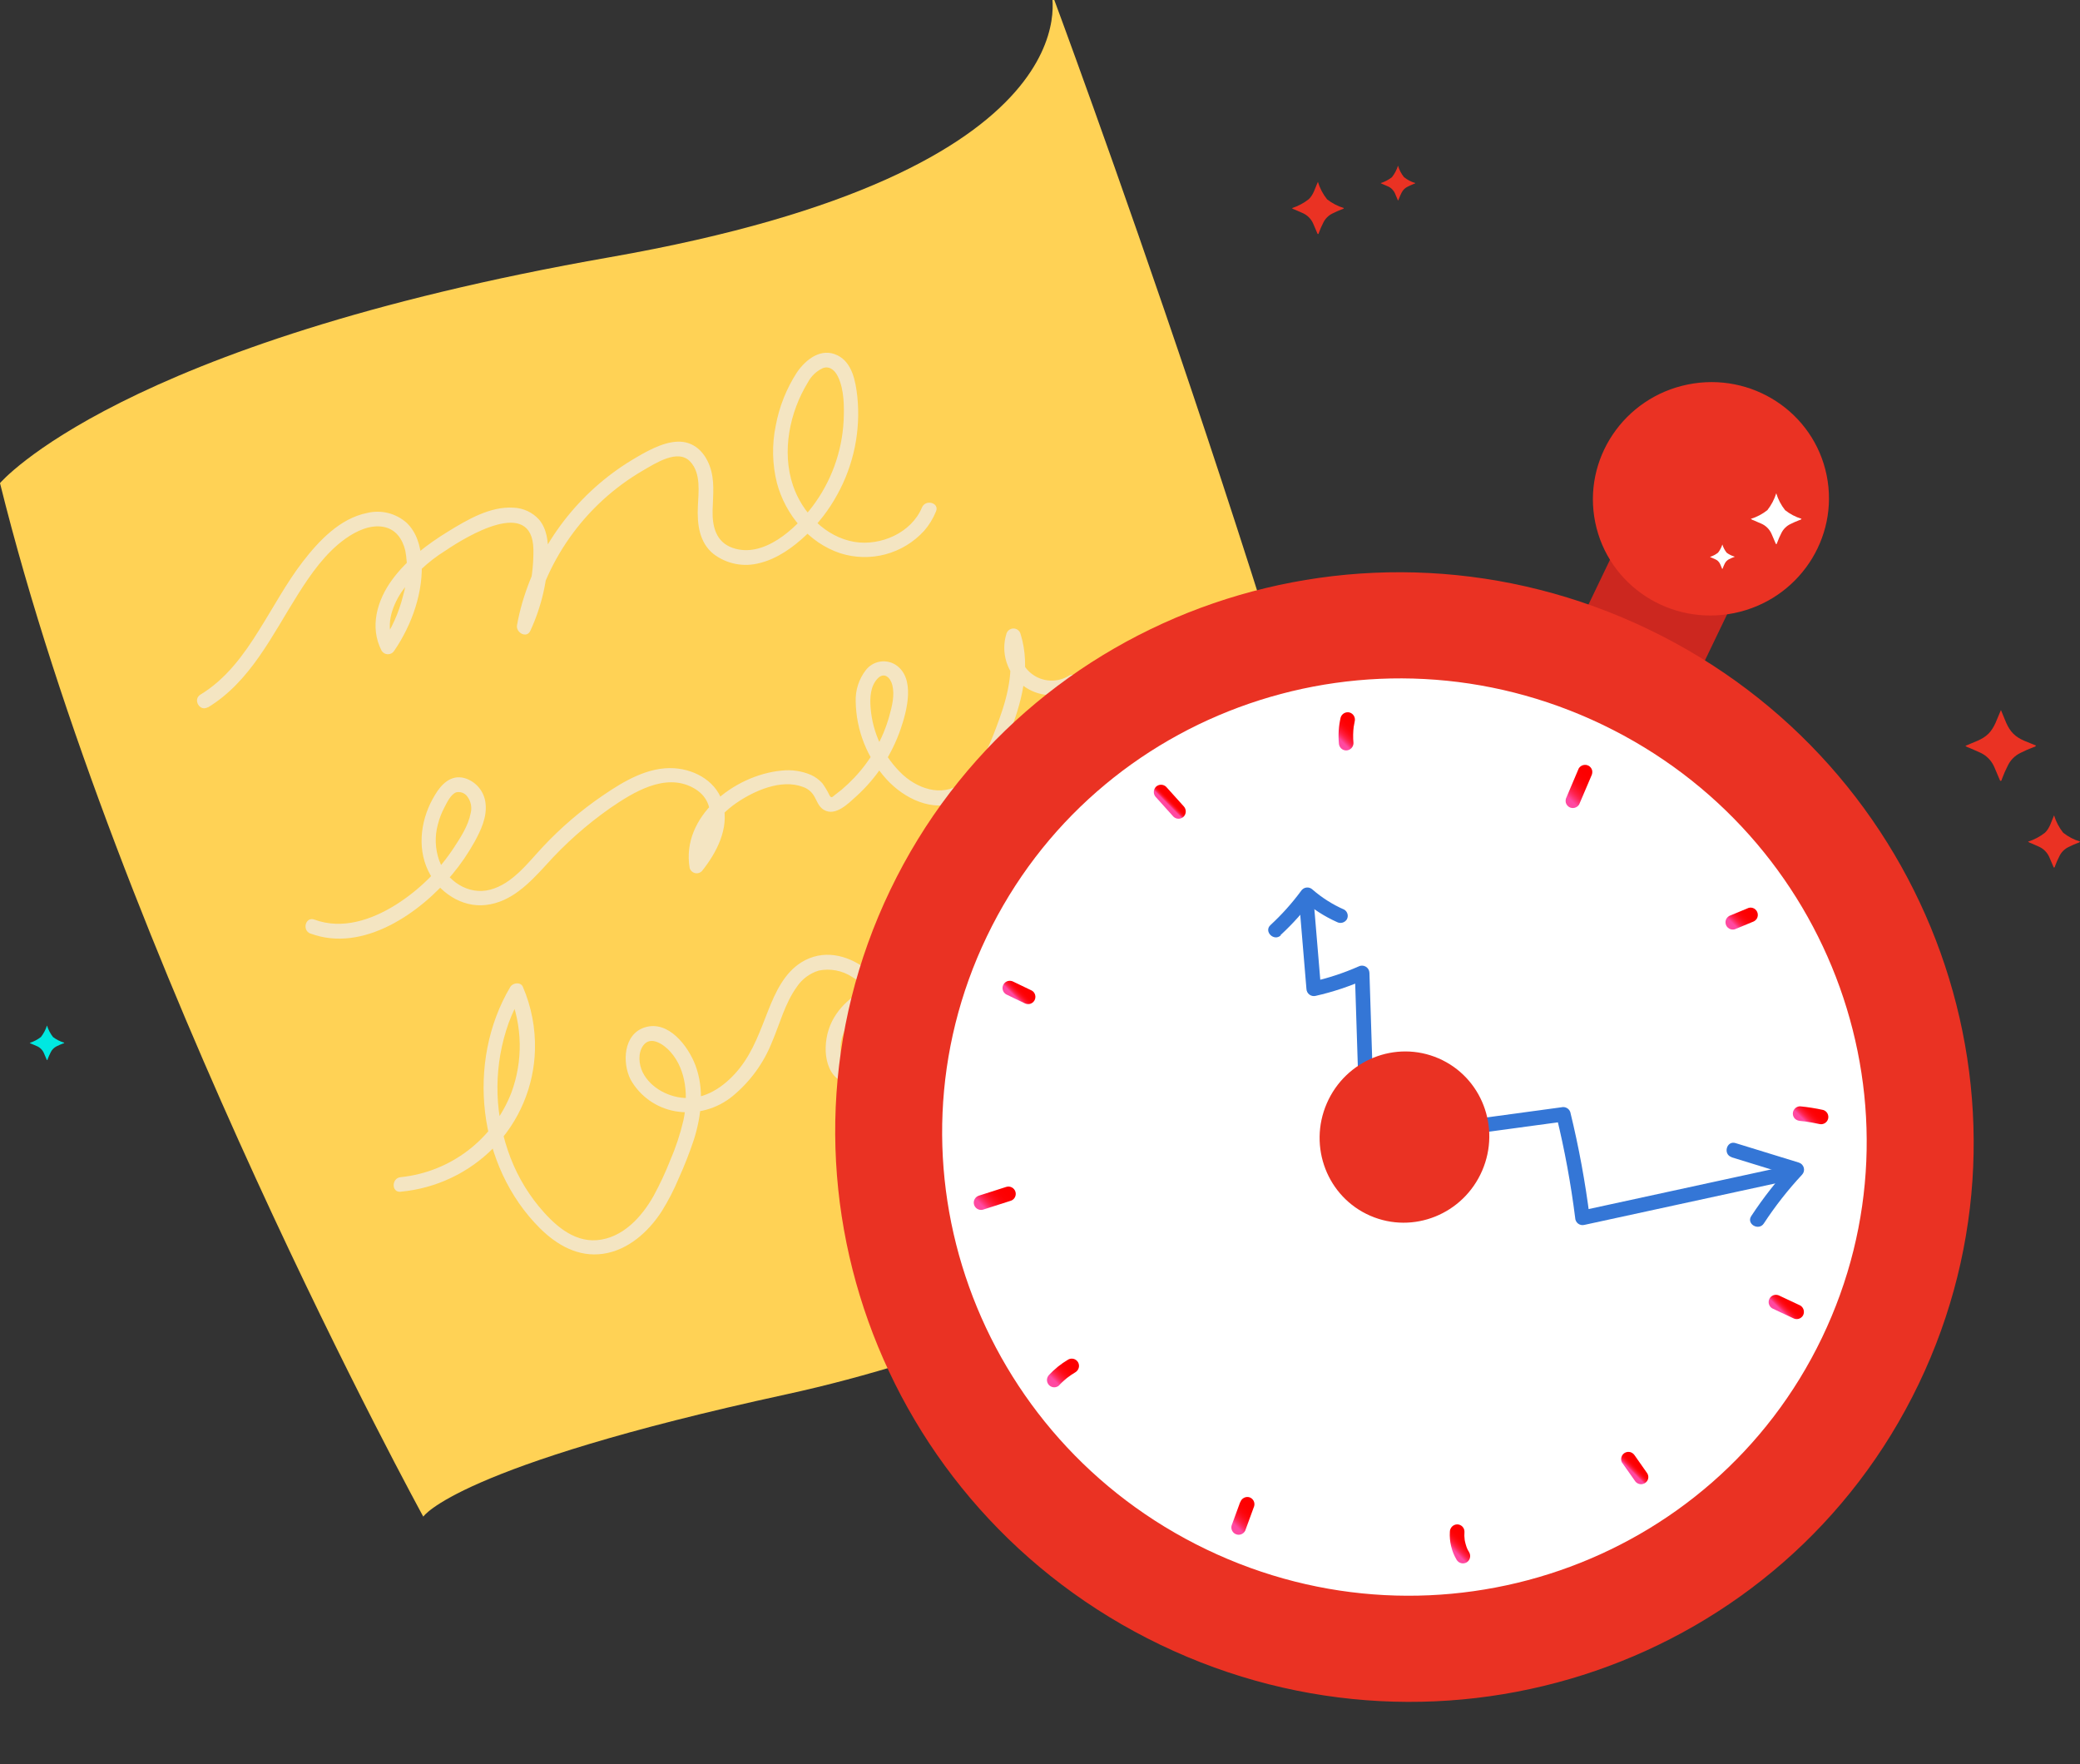 <svg width="250" height="212" viewBox="0 0 250 212" fill="none" xmlns="http://www.w3.org/2000/svg">
<rect x="0" y="0" width="250" height="212" fill="#333333" stroke="none"/>
<g clip-path="url(#clip0_379_31456)">
<g clip-path="url(#clip1_379_31456)">
<path d="M0 58.062C0 58.062 14.227 41.261 73.306 30.911C132.386 20.56 126.351 -1 126.351 -1C126.351 -1 157.396 82.224 169.039 135.251C169.039 135.251 134.111 158.963 94.44 167.589C54.769 176.214 50.875 182.272 50.875 182.272C50.875 182.272 14.227 115.427 0 58.062Z" fill="#FFD255"/>
<path d="M24.962 85.037C30.114 81.914 32.722 76.312 35.827 71.406C37.371 68.961 39.143 66.429 41.529 64.734C42.78 63.845 44.406 63.061 45.979 63.301C47.552 63.541 48.376 64.769 48.715 66.178C49.053 67.995 48.956 69.867 48.435 71.64C47.921 73.686 47.044 75.623 45.844 77.359H47.365C46.3 75.312 47.037 73.043 48.213 71.213C49.623 69.197 51.427 67.488 53.517 66.19C56.107 64.435 63.972 59.675 64.112 66.014C64.153 69.095 63.504 72.146 62.212 74.944L63.814 75.616C64.558 71.66 66.144 67.91 68.465 64.621C70.785 61.332 73.786 58.58 77.264 56.553C78.737 55.711 81.492 53.869 82.977 55.494C84.269 56.904 83.954 59.12 83.878 60.851C83.784 62.938 84.018 65.172 85.755 66.576C86.537 67.173 87.446 67.582 88.411 67.77C89.377 67.959 90.373 67.922 91.322 67.663C93.439 67.143 95.322 65.78 96.889 64.307C98.377 62.903 99.634 61.273 100.614 59.477C102.622 55.869 103.469 51.73 103.04 47.623C102.836 45.869 102.456 43.588 100.66 42.705C98.707 41.74 96.865 43.185 95.795 44.74C94.525 46.694 93.655 48.881 93.234 51.173C92.766 53.453 92.819 55.81 93.386 58.067C94.403 61.851 97.204 65.231 100.988 66.488C102.75 67.051 104.636 67.097 106.423 66.62C108.21 66.143 109.822 65.164 111.069 63.798C111.674 63.104 112.158 62.313 112.502 61.459C112.935 60.418 111.239 59.968 110.812 60.991C109.549 64.032 105.865 65.634 102.725 65.131C99.216 64.546 96.409 61.623 95.304 58.325C93.942 54.278 94.9 49.553 97.088 45.98C97.487 45.203 98.139 44.585 98.935 44.226C99.783 43.951 100.386 44.577 100.725 45.284C101.473 46.846 101.473 48.892 101.397 50.582C101.202 54.305 99.898 57.885 97.655 60.862C95.608 63.564 91.772 67.125 88.07 65.85C86.041 65.149 85.597 63.248 85.65 61.307C85.696 59.494 85.942 57.687 85.281 55.95C84.62 54.214 83.31 53.026 81.457 53.079C79.603 53.132 77.568 54.319 75.948 55.29C69.582 59.152 64.888 65.251 62.785 72.394C62.524 73.295 62.309 74.208 62.142 75.131C61.978 76.031 63.311 76.774 63.744 75.803C65.104 72.868 65.833 69.681 65.884 66.447C65.884 65.043 65.726 63.558 64.791 62.447C64.4 62.012 63.924 61.661 63.394 61.415C62.863 61.169 62.288 61.032 61.703 61.014C58.92 60.833 56.148 62.471 53.873 63.868C51.318 65.441 48.868 67.289 47.102 69.716C45.336 72.143 44.388 75.359 45.868 78.207C45.947 78.336 46.059 78.443 46.191 78.517C46.324 78.591 46.473 78.63 46.625 78.63C46.777 78.63 46.926 78.591 47.059 78.517C47.191 78.443 47.303 78.336 47.382 78.207C49.517 75.096 50.949 71.055 50.663 67.248C50.54 65.64 50.078 63.962 48.862 62.821C48.224 62.257 47.459 61.855 46.632 61.652C45.805 61.448 44.94 61.448 44.113 61.652C40.856 62.307 38.33 64.991 36.395 67.499C34.459 70.008 32.886 72.95 31.167 75.686C29.301 78.692 27.173 81.61 24.097 83.475C23.132 84.06 24.015 85.581 24.986 84.99L24.962 85.037Z" fill="#F4E5C2"/>
<path d="M37.331 112.199C43.635 114.538 50.547 109.708 54.389 105.048C55.388 103.844 56.273 102.55 57.032 101.182C57.81 99.761 58.564 98.171 58.354 96.504C58.273 95.809 57.988 95.153 57.535 94.62C57.083 94.086 56.483 93.698 55.81 93.504C54.196 93.083 53.056 94.241 52.301 95.504C50.629 98.212 50.056 101.726 51.471 104.668C52.705 107.223 55.5 109.1 58.389 108.761C61.43 108.434 63.652 106.118 65.605 103.983C67.909 101.409 70.501 99.107 73.33 97.124C76.084 95.235 79.891 92.855 83.271 94.656C86.873 96.574 85.119 100.96 83.154 103.428L84.621 103.814C84.113 100.808 86.154 98.124 88.504 96.504C90.639 95.037 93.896 93.58 96.51 94.575C97.045 94.755 97.501 95.114 97.802 95.592C98.171 96.177 98.352 96.919 99.001 97.317C100.404 98.183 101.989 96.539 102.954 95.668C105.365 93.475 107.185 90.71 108.246 87.627C109 85.44 110.076 81.458 107.62 79.879C107.056 79.534 106.384 79.407 105.732 79.523C105.08 79.64 104.493 79.991 104.083 80.511C103.231 81.601 102.794 82.959 102.849 84.341C102.915 87.784 104.226 91.087 106.539 93.639C108.673 95.978 112.065 97.65 115.205 96.364C118.439 95.031 119.982 91.469 121.205 88.44C122.766 84.587 123.953 80.294 122.655 76.16C122.6 75.979 122.488 75.82 122.336 75.707C122.184 75.594 121.999 75.533 121.81 75.533C121.62 75.533 121.436 75.594 121.284 75.707C121.132 75.82 121.02 75.979 120.965 76.16C120.62 77.268 120.621 78.454 120.968 79.561C121.316 80.668 121.993 81.642 122.909 82.354C123.825 83.066 124.937 83.48 126.095 83.543C127.254 83.605 128.404 83.312 129.391 82.704C129.583 82.582 129.721 82.391 129.775 82.171C129.828 81.95 129.795 81.717 129.68 81.521C129.566 81.324 129.38 81.18 129.161 81.118C128.943 81.057 128.709 81.082 128.508 81.189C127.822 81.622 127.019 81.832 126.209 81.792C125.399 81.751 124.622 81.462 123.982 80.963C123.342 80.464 122.872 79.78 122.636 79.004C122.399 78.229 122.408 77.399 122.661 76.628H120.971C122.006 79.909 121.24 83.3 120.099 86.446C119.17 89.002 118.088 91.931 116.006 93.791C113.702 95.849 110.632 95.025 108.521 93.118C106.254 91.01 104.868 88.124 104.638 85.037C104.55 83.867 104.603 82.511 105.439 81.593C106.275 80.675 107.036 81.447 107.258 82.359C107.55 83.569 107.211 84.885 106.889 86.049C106.506 87.432 105.952 88.761 105.24 90.007C104.533 91.255 103.677 92.411 102.691 93.452C102.208 93.962 101.699 94.446 101.165 94.902C100.931 95.095 100.691 95.282 100.451 95.457C100.071 95.732 99.954 96.013 99.703 95.592C99.459 95.076 99.167 94.585 98.831 94.124C98.45 93.705 97.989 93.367 97.475 93.13C96.353 92.652 95.125 92.475 93.913 92.615C88.276 93.148 81.838 98.112 82.891 104.311C82.931 104.458 83.01 104.593 83.118 104.701C83.227 104.808 83.362 104.886 83.509 104.926C83.657 104.965 83.813 104.965 83.961 104.926C84.109 104.887 84.244 104.81 84.353 104.703C86.107 102.516 87.639 99.615 86.937 96.732C86.282 94.037 83.686 92.504 81.049 92.329C77.92 92.124 74.996 93.873 72.505 95.569C69.863 97.365 67.427 99.447 65.242 101.779C63.447 103.703 61.599 106.206 58.938 106.919C56.278 107.632 53.676 105.855 52.787 103.41C52.294 102.016 52.239 100.504 52.629 99.077C52.809 98.366 53.074 97.679 53.418 97.031C53.722 96.446 54.161 95.498 54.81 95.229C55.055 95.168 55.313 95.18 55.551 95.265C55.789 95.349 55.997 95.501 56.149 95.703C56.373 95.989 56.527 96.324 56.599 96.68C56.671 97.037 56.659 97.405 56.564 97.756C56.284 99.206 55.395 100.592 54.594 101.814C52.787 104.587 50.406 106.941 47.612 108.714C44.688 110.545 41.138 111.767 37.782 110.515C36.723 110.123 36.267 111.813 37.32 112.205L37.331 112.199Z" fill="#F4E5C2"/>
<path d="M48.207 143.215C52.413 142.818 56.345 140.955 59.317 137.952C62.405 134.789 64.184 130.577 64.299 126.158C64.365 123.566 63.871 120.991 62.849 118.608C62.586 117.977 61.639 118.1 61.335 118.608C55.984 127.637 57.423 140.169 64.89 147.607C66.943 149.648 69.522 151.116 72.492 150.683C75.463 150.25 77.907 148.081 79.509 145.613C80.308 144.339 81.001 143.001 81.579 141.613C82.27 140.087 82.881 138.525 83.41 136.935C84.305 134.075 84.661 130.912 83.591 128.047C82.731 125.754 80.357 122.567 77.492 123.474C74.925 124.292 74.767 127.707 75.79 129.742C76.347 130.734 77.117 131.589 78.044 132.247C78.972 132.906 80.033 133.35 81.153 133.549C82.376 133.763 83.631 133.708 84.83 133.388C86.03 133.067 87.145 132.49 88.1 131.695C90.174 129.977 91.782 127.765 92.778 125.263C93.737 123.029 94.339 120.585 95.783 118.585C96.41 117.656 97.337 116.97 98.409 116.644C99.795 116.362 101.236 116.637 102.421 117.41C104.76 118.784 106.754 121.532 106.362 124.362C106.198 125.626 105.573 126.783 104.608 127.614C103.771 128.304 102.04 129.023 101.415 127.725C100.198 125.216 102 122.228 104.064 120.813C105.322 119.993 106.704 119.383 108.157 119.006C109.519 118.588 110.917 118.297 112.332 118.135C113.476 117.943 114.65 118.096 115.706 118.573C116.876 119.24 117.25 120.55 117.016 121.836C116.697 123.197 116.134 124.488 115.356 125.649C115.271 125.814 115.24 126.001 115.268 126.184C115.295 126.367 115.38 126.537 115.509 126.669C115.638 126.802 115.806 126.89 115.988 126.922C116.171 126.954 116.358 126.928 116.525 126.848C119.037 125.524 121.058 123.431 122.292 120.874C123.527 118.318 123.909 115.434 123.384 112.644C123.186 111.626 121.718 111.93 121.665 112.878C121.379 117.977 126.297 121.848 131.162 121.205C133.498 120.869 135.653 119.759 137.282 118.052C138.911 116.344 139.919 114.139 140.144 111.79C140.345 109.26 139.794 106.727 138.559 104.51C137.624 102.755 135.261 99.171 132.864 100.27C131.817 100.75 131.162 101.995 130.811 103.036C130.456 104.136 130.366 105.304 130.548 106.445C130.726 107.641 131.162 108.783 131.827 109.793C132.491 110.803 133.368 111.656 134.396 112.293C140.039 115.866 146.793 112.954 151.722 109.58C152.646 108.942 151.769 107.422 150.839 108.065C147.138 110.603 142.688 112.965 138.056 111.907C137.061 111.72 136.113 111.334 135.27 110.772C134.427 110.211 133.706 109.485 133.15 108.638C132.651 107.843 132.342 106.943 132.246 106.009C132.151 105.075 132.272 104.132 132.6 103.252C132.757 102.859 132.976 102.494 133.25 102.171C133.735 101.621 134.226 101.96 134.7 102.375C135.461 103.068 136.121 103.865 136.659 104.744C137.747 106.475 138.353 108.465 138.413 110.509C138.48 112.416 137.924 114.292 136.828 115.854C135.733 117.415 134.158 118.578 132.343 119.164C131.362 119.503 130.319 119.619 129.287 119.506C128.256 119.393 127.262 119.052 126.379 118.509C125.431 117.918 124.656 117.087 124.132 116.1C123.608 115.113 123.355 114.006 123.396 112.889L121.642 113.117C122.07 115.536 121.713 118.028 120.624 120.23C119.536 122.432 117.771 124.228 115.59 125.357L116.788 126.555C118.139 124.327 119.613 121.292 118.186 118.749C116.858 116.41 113.929 116.158 111.52 116.492C106.362 117.193 99.391 119.661 99.239 125.906C99.204 127.181 99.555 128.742 100.584 129.584C101.614 130.427 103.116 130.321 104.292 129.813C105.478 129.244 106.47 128.339 107.146 127.211C107.822 126.083 108.151 124.782 108.093 123.468C107.894 118.275 101.432 112.48 96.327 115.649C94.269 116.93 93.205 119.246 92.345 121.409C91.38 123.836 90.556 126.281 88.912 128.362C87.398 130.28 85.158 132 82.609 131.964C80.504 131.964 78.194 130.795 77.24 128.859C76.778 127.912 76.656 126.555 77.305 125.655C78.229 124.386 79.849 125.579 80.591 126.421C82.544 128.631 82.726 131.894 82.141 134.649C81.748 136.321 81.206 137.955 80.521 139.531C79.957 140.957 79.306 142.348 78.574 143.695C77.141 146.25 74.843 148.8 71.72 149.046C68.796 149.268 66.487 147.063 64.756 144.981C63.117 142.98 61.857 140.698 61.036 138.245C59.337 133.273 59.374 127.872 61.142 122.924C61.58 121.747 62.124 120.611 62.767 119.532H61.253C62.801 123.3 62.874 127.513 61.458 131.333C60.39 134.085 58.582 136.488 56.235 138.277C53.887 140.067 51.091 141.173 48.154 141.473C47.043 141.584 47.031 143.338 48.154 143.227L48.207 143.215Z" fill="#F4E5C2"/>
<path d="M209.92 68.963L195.926 62.24L190.325 73.9L204.319 80.623L209.92 68.963Z" fill="#CC271F"/>
<path d="M230.606 166.344C246.798 132.639 232.254 92.024 198.122 75.626C163.989 59.229 123.194 73.259 107.002 106.963C90.81 140.668 105.353 181.284 139.486 197.681C173.618 214.079 214.414 200.048 230.606 166.344Z" fill="#EA3223"/>
<path d="M218.991 160.765C232.14 133.395 220.328 100.413 192.609 87.096C164.89 73.779 131.759 85.172 118.611 112.542C105.462 139.912 117.274 172.895 144.993 186.211C172.712 199.528 205.842 188.135 218.991 160.765Z" fill="white"/>
<path d="M208.431 73.684C216.113 72.124 221.091 64.709 219.55 57.123C218.009 49.536 210.533 44.651 202.852 46.211C195.17 47.771 190.192 55.186 191.733 62.772C193.274 70.359 200.75 75.244 208.431 73.684Z" fill="#EA3223"/>
<path d="M170.027 137.222L188.155 134.76L187.079 134.175C188.059 138.191 188.808 142.26 189.324 146.361C189.326 146.495 189.359 146.627 189.419 146.747C189.479 146.866 189.566 146.971 189.672 147.053C189.778 147.134 189.902 147.191 190.033 147.218C190.164 147.245 190.299 147.242 190.429 147.209L213.884 142.116C214.99 141.876 214.522 140.186 213.417 140.426L189.967 145.519L191.079 146.361C190.542 142.087 189.761 137.846 188.739 133.66C188.667 133.445 188.516 133.265 188.316 133.157C188.117 133.048 187.884 133.019 187.663 133.076L169.536 135.537C169.317 135.605 169.134 135.755 169.024 135.956C168.915 136.157 168.889 136.393 168.951 136.613C169.016 136.835 169.165 137.022 169.365 137.137C169.566 137.251 169.803 137.284 170.027 137.227V137.222Z" fill="#3476D6"/>
<path d="M208.136 139.087L215.738 141.426L215.346 139.958C213.554 141.881 211.928 143.953 210.486 146.151C209.866 147.098 211.387 147.975 212.001 147.034C213.361 144.958 214.894 143.002 216.585 141.186C216.691 141.076 216.767 140.941 216.805 140.794C216.843 140.646 216.843 140.491 216.804 140.344C216.766 140.197 216.69 140.062 216.584 139.952C216.478 139.843 216.346 139.762 216.2 139.718L208.598 137.379C207.522 137.04 207.06 138.736 208.136 139.069V139.087Z" fill="#3476D6"/>
<path d="M164.97 128.614L164.596 116.918C164.592 116.766 164.548 116.616 164.47 116.485C164.391 116.354 164.281 116.245 164.148 116.169C164.015 116.093 163.866 116.052 163.713 116.05C163.56 116.048 163.409 116.085 163.275 116.158C161.47 116.953 159.592 117.568 157.667 117.994L158.778 118.836L157.942 108.843C157.848 107.726 156.094 107.72 156.187 108.843L157.023 118.836C157.026 118.971 157.06 119.102 157.121 119.222C157.181 119.342 157.268 119.446 157.375 119.528C157.482 119.609 157.605 119.665 157.737 119.693C157.868 119.72 158.004 119.717 158.134 119.684C160.206 119.216 162.226 118.543 164.163 117.673L162.842 116.918L163.216 128.614C163.251 129.742 165.005 129.748 164.97 128.614Z" fill="#3476D6"/>
<path d="M153.916 112.375C155.379 111.029 156.709 109.544 157.887 107.942L156.512 108.118C157.759 109.219 159.164 110.126 160.682 110.808C160.884 110.917 161.121 110.945 161.344 110.887C161.566 110.828 161.758 110.687 161.881 110.492C161.989 110.294 162.017 110.063 161.96 109.845C161.902 109.627 161.763 109.44 161.571 109.322C160.183 108.715 158.895 107.901 157.752 106.907C157.656 106.815 157.54 106.745 157.413 106.704C157.287 106.662 157.152 106.649 157.02 106.666C156.888 106.682 156.761 106.729 156.649 106.801C156.537 106.873 156.442 106.969 156.372 107.083C155.281 108.56 154.051 109.931 152.7 111.176C151.869 111.942 153.115 113.182 153.939 112.416L153.916 112.375Z" fill="#3476D6"/>
<path d="M178.139 140.706C180.406 135.483 178.065 129.435 172.91 127.198C167.755 124.961 161.738 127.382 159.471 132.605C157.205 137.828 159.546 143.876 164.701 146.113C169.856 148.35 175.872 145.929 178.139 140.706Z" fill="#EA3223"/>
<path d="M189.751 92.353L188.289 95.797C188.179 96.003 188.148 96.242 188.201 96.469C188.265 96.689 188.409 96.877 188.605 96.996C188.806 97.109 189.044 97.14 189.268 97.081C189.492 97.022 189.684 96.878 189.803 96.68L191.271 93.236C191.378 93.028 191.409 92.79 191.359 92.563C191.295 92.343 191.151 92.155 190.955 92.037C190.753 91.923 190.514 91.892 190.289 91.951C190.064 92.01 189.871 92.154 189.751 92.353Z" fill="url(#paint0_linear_379_31456)"/>
<path d="M120.931 119.503L123.129 120.562C123.336 120.671 123.575 120.702 123.802 120.649C124.022 120.586 124.21 120.442 124.328 120.246C124.387 120.144 124.425 120.032 124.44 119.916C124.455 119.799 124.447 119.681 124.416 119.568C124.387 119.458 124.336 119.356 124.267 119.266C124.198 119.177 124.111 119.102 124.012 119.047L121.814 117.989C121.609 117.876 121.368 117.845 121.141 117.901C120.92 117.963 120.732 118.107 120.615 118.304C120.556 118.405 120.519 118.516 120.503 118.632C120.488 118.747 120.496 118.865 120.527 118.977C120.556 119.087 120.606 119.19 120.676 119.281C120.745 119.371 120.832 119.447 120.931 119.503Z" fill="url(#paint1_linear_379_31456)"/>
<path d="M149.051 180.547L148.039 183.313C148.004 183.425 147.993 183.543 148.004 183.66C148.016 183.777 148.051 183.89 148.108 183.993C148.164 184.096 148.24 184.187 148.332 184.26C148.424 184.332 148.53 184.386 148.643 184.417C148.756 184.449 148.875 184.457 148.991 184.442C149.107 184.427 149.219 184.388 149.321 184.329C149.422 184.269 149.51 184.19 149.58 184.096C149.651 184.002 149.701 183.895 149.729 183.781L150.741 181.015C150.803 180.795 150.776 180.559 150.667 180.358C150.558 180.157 150.374 180.007 150.156 179.939C149.936 179.88 149.701 179.908 149.501 180.017C149.301 180.125 149.15 180.307 149.08 180.524L149.051 180.547Z" fill="url(#paint2_linear_379_31456)"/>
<path d="M213.013 157.244L215.505 158.414C215.709 158.53 215.95 158.561 216.177 158.501C216.397 158.442 216.586 158.299 216.703 158.104C216.816 157.901 216.846 157.662 216.787 157.438C216.728 157.213 216.585 157.02 216.388 156.899L213.896 155.729C213.69 155.613 213.447 155.582 213.218 155.642C213.052 155.688 212.904 155.783 212.791 155.913C212.679 156.044 212.607 156.204 212.585 156.375C212.563 156.546 212.592 156.719 212.669 156.874C212.745 157.029 212.865 157.157 213.013 157.244Z" fill="url(#paint3_linear_379_31456)"/>
<path d="M138.928 95.802L141.033 98.142C141.198 98.305 141.421 98.396 141.653 98.396C141.885 98.396 142.107 98.305 142.272 98.142C142.431 97.974 142.52 97.752 142.52 97.522C142.52 97.291 142.431 97.069 142.272 96.902L140.167 94.563C140.001 94.401 139.779 94.311 139.547 94.311C139.316 94.311 139.093 94.401 138.928 94.563C138.768 94.731 138.68 94.954 138.68 95.186C138.68 95.417 138.768 95.64 138.928 95.808V95.802Z" fill="url(#paint4_linear_379_31456)"/>
<path d="M161.133 86.242C160.9 87.247 160.829 88.284 160.923 89.312C160.927 89.543 161.019 89.765 161.18 89.931C161.345 90.096 161.568 90.189 161.8 90.189C162.032 90.186 162.253 90.092 162.417 89.928C162.581 89.765 162.674 89.543 162.677 89.312C162.613 88.632 162.625 87.948 162.712 87.271L162.677 87.505C162.718 87.236 162.765 86.972 162.823 86.709C162.881 86.485 162.85 86.246 162.735 86.044C162.621 85.842 162.432 85.693 162.209 85.627C161.985 85.57 161.748 85.602 161.547 85.716C161.346 85.831 161.198 86.019 161.133 86.242Z" fill="url(#paint5_linear_379_31456)"/>
<path d="M210.17 109.112L208.036 109.995C207.818 110.062 207.631 110.205 207.51 110.398C207.393 110.599 207.36 110.838 207.42 111.063C207.479 111.288 207.625 111.48 207.825 111.597C207.927 111.657 208.039 111.696 208.156 111.711C208.272 111.726 208.391 111.717 208.504 111.685L210.638 110.802C210.855 110.734 211.039 110.591 211.159 110.398C211.275 110.198 211.307 109.96 211.249 109.735C211.191 109.511 211.047 109.319 210.849 109.199C210.748 109.138 210.636 109.099 210.519 109.084C210.402 109.069 210.283 109.078 210.17 109.112Z" fill="url(#paint6_linear_379_31456)"/>
<path d="M216.364 134.713L217.1 134.795L216.866 134.765C217.451 134.847 218.071 134.958 218.667 135.087C218.889 135.141 219.123 135.107 219.32 134.992C219.517 134.877 219.661 134.689 219.722 134.469C219.783 134.249 219.755 134.014 219.646 133.814C219.536 133.614 219.353 133.464 219.135 133.397C218.221 133.196 217.295 133.05 216.364 132.959C216.248 132.957 216.134 132.98 216.027 133.024C215.921 133.068 215.824 133.133 215.744 133.216C215.579 133.38 215.487 133.603 215.486 133.836C215.485 133.951 215.508 134.065 215.552 134.172C215.596 134.278 215.661 134.375 215.744 134.456C215.916 134.608 216.134 134.698 216.364 134.713Z" fill="url(#paint7_linear_379_31456)"/>
<path d="M118.125 145.385L121.417 144.332C121.531 144.304 121.639 144.254 121.733 144.184C121.827 144.114 121.906 144.025 121.965 143.924C122.025 143.823 122.063 143.711 122.078 143.594C122.093 143.478 122.085 143.36 122.054 143.246C122.023 143.133 121.969 143.028 121.896 142.936C121.823 142.844 121.732 142.767 121.629 142.711C121.526 142.655 121.413 142.619 121.296 142.608C121.18 142.596 121.062 142.608 120.95 142.642L117.657 143.695C117.439 143.762 117.256 143.912 117.147 144.112C117.037 144.312 117.01 144.547 117.071 144.767C117.132 144.987 117.276 145.174 117.473 145.29C117.669 145.405 117.904 145.439 118.125 145.385Z" fill="url(#paint8_linear_379_31456)"/>
<path d="M127.31 166.472C127.67 166.092 128.062 165.742 128.479 165.425L128.304 165.565C128.606 165.332 128.922 165.117 129.251 164.922C129.447 164.804 129.591 164.616 129.654 164.396C129.703 164.228 129.7 164.049 129.645 163.882C129.591 163.716 129.487 163.57 129.348 163.463C129.209 163.356 129.041 163.294 128.867 163.284C128.692 163.274 128.518 163.317 128.368 163.408C127.528 163.905 126.762 164.52 126.093 165.232C125.932 165.398 125.84 165.62 125.836 165.852C125.839 166.084 125.931 166.306 126.093 166.472C126.258 166.635 126.481 166.728 126.713 166.729C126.945 166.726 127.167 166.634 127.333 166.472H127.31Z" fill="url(#paint9_linear_379_31456)"/>
<path d="M174.262 184.073C174.186 185.258 174.469 186.438 175.075 187.459C175.194 187.657 175.386 187.801 175.61 187.86C175.834 187.919 176.072 187.889 176.274 187.775C176.472 187.653 176.615 187.46 176.674 187.236C176.732 187.011 176.702 186.773 176.59 186.57C176.474 186.383 176.372 186.188 176.286 185.985L176.373 186.196C176.197 185.77 176.076 185.324 176.011 184.868L176.046 185.097C176.001 184.759 175.991 184.418 176.017 184.079C176.017 183.846 175.924 183.623 175.76 183.459C175.595 183.294 175.372 183.202 175.139 183.202C174.909 183.208 174.689 183.302 174.526 183.465C174.363 183.629 174.268 183.848 174.262 184.079V184.073Z" fill="url(#paint10_linear_379_31456)"/>
<path d="M194.985 175.81L196.482 177.939C196.598 178.136 196.787 178.281 197.008 178.342C197.228 178.404 197.464 178.378 197.665 178.269C197.866 178.16 198.016 177.976 198.084 177.758C198.116 177.645 198.125 177.526 198.11 177.409C198.095 177.293 198.056 177.18 197.996 177.079L196.482 174.921C196.36 174.729 196.173 174.586 195.955 174.518C195.728 174.458 195.487 174.49 195.283 174.606C195.085 174.722 194.94 174.911 194.879 175.132C194.847 175.245 194.838 175.364 194.853 175.48C194.868 175.597 194.907 175.709 194.967 175.81H194.985Z" fill="url(#paint11_linear_379_31456)"/>
<path d="M216.527 62.348C216.48 62.465 216.387 62.465 216.311 62.494C215.924 62.639 215.545 62.805 215.176 62.991C214.718 63.217 214.346 63.587 214.118 64.044C213.916 64.433 213.74 64.836 213.591 65.248C213.591 65.301 213.556 65.383 213.498 65.389C213.439 65.394 213.416 65.301 213.393 65.248C213.24 64.897 213.094 64.541 212.942 64.196C212.701 63.622 212.246 63.165 211.673 62.921C211.393 62.798 211.089 62.681 210.825 62.553C210.684 62.513 210.551 62.447 210.434 62.36C211.155 62.135 211.829 61.781 212.422 61.313C212.897 60.706 213.259 60.019 213.492 59.284C213.716 60.024 214.079 60.715 214.562 61.319C215.148 61.781 215.814 62.13 216.527 62.348Z" fill="white"/>
<path d="M208.482 66.892C208.482 66.95 208.412 66.95 208.377 66.962C208.19 67.032 208.006 67.112 207.827 67.201C207.606 67.312 207.426 67.491 207.313 67.71C207.218 67.9 207.134 68.096 207.061 68.295C207.061 68.295 207.061 68.359 207.015 68.365C206.968 68.371 206.974 68.324 206.962 68.295C206.892 68.126 206.822 67.956 206.746 67.786C206.625 67.519 206.405 67.309 206.132 67.201L205.722 67.02C205.654 67.002 205.59 66.971 205.535 66.927C205.882 66.816 206.206 66.646 206.494 66.424C206.725 66.128 206.901 65.793 207.015 65.436C207.123 65.794 207.297 66.129 207.529 66.424C207.815 66.638 208.138 66.797 208.482 66.892Z" fill="white"/>
<path d="M161.525 25.005C161.478 25.122 161.378 25.122 161.302 25.151C160.904 25.302 160.513 25.474 160.133 25.666C159.666 25.899 159.288 26.279 159.057 26.747C158.849 27.148 158.668 27.563 158.513 27.987C158.513 28.04 158.484 28.122 158.419 28.127C158.355 28.133 158.332 28.04 158.308 27.981C158.156 27.619 158.004 27.256 157.846 26.899C157.598 26.312 157.13 25.844 156.542 25.595L155.677 25.215C155.531 25.174 155.394 25.107 155.273 25.016C156.008 24.781 156.695 24.417 157.303 23.94C157.887 23.385 158.057 22.607 158.402 21.853C158.632 22.616 159.005 23.328 159.501 23.952C160.104 24.426 160.79 24.783 161.525 25.005Z" fill="#EA3223"/>
<path d="M249.999 101.136C249.952 101.258 249.859 101.258 249.783 101.288C249.384 101.439 248.994 101.61 248.613 101.802C248.142 102.031 247.761 102.412 247.531 102.884C247.325 103.284 247.144 103.696 246.988 104.118C246.988 104.176 246.953 104.258 246.888 104.264C246.824 104.27 246.806 104.176 246.783 104.118C246.625 103.755 246.479 103.393 246.321 103.036C246.071 102.45 245.604 101.982 245.017 101.732L244.152 101.352C244.006 101.311 243.869 101.244 243.748 101.153C244.487 100.919 245.178 100.555 245.789 100.077C246.374 99.522 246.543 98.744 246.882 97.99C247.115 98.75 247.488 99.46 247.982 100.083C248.582 100.558 249.266 100.915 249.999 101.136Z" fill="#EA3223"/>
<path d="M244.708 89.598C244.643 89.762 244.509 89.762 244.409 89.797C243.867 90.003 243.337 90.237 242.819 90.499C242.18 90.814 241.663 91.329 241.345 91.966C241.064 92.514 240.816 93.079 240.603 93.656C240.603 93.733 240.556 93.838 240.474 93.849C240.392 93.861 240.357 93.727 240.322 93.651C240.117 93.159 239.913 92.668 239.696 92.177C239.356 91.39 238.729 90.763 237.942 90.423L236.772 89.908C236.573 89.855 236.387 89.764 236.223 89.639C237.193 89.195 238.246 88.931 239 88.177C239.755 87.423 240.029 86.364 240.497 85.335C240.953 86.37 241.228 87.429 241.988 88.183C242.749 88.937 243.754 89.183 244.708 89.598Z" fill="#EA3223"/>
<path d="M170.101 21.999C170.072 22.075 170.008 22.075 169.955 22.093C169.692 22.198 169.434 22.309 169.183 22.438C168.871 22.59 168.618 22.84 168.464 23.151C168.328 23.416 168.209 23.69 168.107 23.97C168.107 24.005 168.107 24.057 168.043 24.063C167.978 24.069 167.99 24.005 167.973 23.97C167.867 23.73 167.768 23.49 167.668 23.25C167.501 22.863 167.191 22.555 166.803 22.391L166.218 22.139C166.121 22.111 166.03 22.066 165.949 22.005C166.437 21.85 166.895 21.61 167.3 21.297C167.625 20.883 167.873 20.414 168.031 19.911C168.178 20.417 168.425 20.888 168.756 21.297C169.157 21.613 169.613 21.851 170.101 21.999Z" fill="#EA3223"/>
<path d="M7.718 125.31C7.718 125.392 7.625 125.392 7.578 125.409C7.313 125.508 7.053 125.621 6.8 125.748C6.487 125.905 6.236 126.163 6.087 126.479C5.952 126.746 5.831 127.019 5.724 127.298C5.724 127.339 5.724 127.392 5.666 127.392C5.607 127.392 5.607 127.333 5.59 127.298C5.49 127.058 5.391 126.819 5.286 126.585C5.122 126.193 4.811 125.882 4.42 125.719L3.835 125.468C3.74 125.442 3.651 125.398 3.572 125.339C4.06 125.181 4.517 124.939 4.923 124.626C5.244 124.212 5.49 123.745 5.648 123.246C5.803 123.748 6.049 124.218 6.373 124.632C6.775 124.94 7.231 125.17 7.718 125.31Z" fill="#00E8E1"/>
</g>
</g>
<defs>
<linearGradient id="paint0_linear_379_31456" x1="188.476" y1="95.82" x2="191.084" y2="93.212" gradientUnits="userSpaceOnUse">
<stop stop-color="#FF49A1"/>
<stop offset="0.03" stop-color="#FF4394"/>
<stop offset="0.13" stop-color="#FE316D"/>
<stop offset="0.23" stop-color="#FE224B"/>
<stop offset="0.35" stop-color="#FE1630"/>
<stop offset="0.47" stop-color="#FD0C1B"/>
<stop offset="0.6" stop-color="#FD050C"/>
<stop offset="0.76" stop-color="#FD0103"/>
<stop offset="1" stop-color="#FD0000"/>
</linearGradient>
<linearGradient id="paint1_linear_379_31456" x1="121.989" y1="119.755" x2="122.954" y2="118.796" gradientUnits="userSpaceOnUse">
<stop stop-color="#FF49A1"/>
<stop offset="0.03" stop-color="#FF4394"/>
<stop offset="0.13" stop-color="#FE316D"/>
<stop offset="0.23" stop-color="#FE224B"/>
<stop offset="0.35" stop-color="#FE1630"/>
<stop offset="0.47" stop-color="#FD0C1B"/>
<stop offset="0.6" stop-color="#FD050C"/>
<stop offset="0.76" stop-color="#FD0103"/>
<stop offset="1" stop-color="#FD0000"/>
</linearGradient>
<linearGradient id="paint2_linear_379_31456" x1="148.361" y1="183.196" x2="150.419" y2="181.132" gradientUnits="userSpaceOnUse">
<stop stop-color="#FF49A1"/>
<stop offset="0.03" stop-color="#FF4394"/>
<stop offset="0.13" stop-color="#FE316D"/>
<stop offset="0.23" stop-color="#FE224B"/>
<stop offset="0.35" stop-color="#FE1630"/>
<stop offset="0.47" stop-color="#FD0C1B"/>
<stop offset="0.6" stop-color="#FD050C"/>
<stop offset="0.76" stop-color="#FD0103"/>
<stop offset="1" stop-color="#FD0000"/>
</linearGradient>
<linearGradient id="paint3_linear_379_31456" x1="214.183" y1="157.601" x2="215.218" y2="156.566" gradientUnits="userSpaceOnUse">
<stop stop-color="#FF49A1"/>
<stop offset="0.03" stop-color="#FF4394"/>
<stop offset="0.13" stop-color="#FE316D"/>
<stop offset="0.23" stop-color="#FE224B"/>
<stop offset="0.35" stop-color="#FE1630"/>
<stop offset="0.47" stop-color="#FD0C1B"/>
<stop offset="0.6" stop-color="#FD050C"/>
<stop offset="0.76" stop-color="#FD0103"/>
<stop offset="1" stop-color="#FD0000"/>
</linearGradient>
<linearGradient id="paint4_linear_379_31456" x1="140.337" y1="96.609" x2="140.863" y2="96.083" gradientUnits="userSpaceOnUse">
<stop stop-color="#FF49A1"/>
<stop offset="0.03" stop-color="#FF4394"/>
<stop offset="0.13" stop-color="#FE316D"/>
<stop offset="0.23" stop-color="#FE224B"/>
<stop offset="0.35" stop-color="#FE1630"/>
<stop offset="0.47" stop-color="#FD0C1B"/>
<stop offset="0.6" stop-color="#FD050C"/>
<stop offset="0.76" stop-color="#FD0103"/>
<stop offset="1" stop-color="#FD0000"/>
</linearGradient>
<linearGradient id="paint5_linear_379_31456" x1="160.97" y1="88.803" x2="162.747" y2="87.025" gradientUnits="userSpaceOnUse">
<stop stop-color="#FF49A1"/>
<stop offset="0.03" stop-color="#FF4394"/>
<stop offset="0.13" stop-color="#FE316D"/>
<stop offset="0.23" stop-color="#FE224B"/>
<stop offset="0.35" stop-color="#FE1630"/>
<stop offset="0.47" stop-color="#FD0C1B"/>
<stop offset="0.6" stop-color="#FD050C"/>
<stop offset="0.76" stop-color="#FD0103"/>
<stop offset="1" stop-color="#FD0000"/>
</linearGradient>
<linearGradient id="paint6_linear_379_31456" x1="208.504" y1="111.229" x2="210.17" y2="109.562" gradientUnits="userSpaceOnUse">
<stop stop-color="#FF49A1"/>
<stop offset="0.03" stop-color="#FF4394"/>
<stop offset="0.13" stop-color="#FE316D"/>
<stop offset="0.23" stop-color="#FE224B"/>
<stop offset="0.35" stop-color="#FE1630"/>
<stop offset="0.47" stop-color="#FD0C1B"/>
<stop offset="0.6" stop-color="#FD050C"/>
<stop offset="0.76" stop-color="#FD0103"/>
<stop offset="1" stop-color="#FD0000"/>
</linearGradient>
<linearGradient id="paint7_linear_379_31456" x1="216.954" y1="134.73" x2="218.352" y2="133.333" gradientUnits="userSpaceOnUse">
<stop stop-color="#FF49A1"/>
<stop offset="0.03" stop-color="#FF4394"/>
<stop offset="0.13" stop-color="#FE316D"/>
<stop offset="0.23" stop-color="#FE224B"/>
<stop offset="0.35" stop-color="#FE1630"/>
<stop offset="0.47" stop-color="#FD0C1B"/>
<stop offset="0.6" stop-color="#FD050C"/>
<stop offset="0.76" stop-color="#FD0103"/>
<stop offset="1" stop-color="#FD0000"/>
</linearGradient>
<linearGradient id="paint8_linear_379_31456" x1="118.341" y1="145.192" x2="120.698" y2="142.835" gradientUnits="userSpaceOnUse">
<stop stop-color="#FF49A1"/>
<stop offset="0.03" stop-color="#FF4394"/>
<stop offset="0.13" stop-color="#FE316D"/>
<stop offset="0.23" stop-color="#FE224B"/>
<stop offset="0.35" stop-color="#FE1630"/>
<stop offset="0.47" stop-color="#FD0C1B"/>
<stop offset="0.6" stop-color="#FD050C"/>
<stop offset="0.76" stop-color="#FD0103"/>
<stop offset="1" stop-color="#FD0000"/>
</linearGradient>
<linearGradient id="paint9_linear_379_31456" x1="126.783" y1="165.957" x2="128.731" y2="164.004" gradientUnits="userSpaceOnUse">
<stop stop-color="#FF49A1"/>
<stop offset="0.03" stop-color="#FF4394"/>
<stop offset="0.13" stop-color="#FE316D"/>
<stop offset="0.23" stop-color="#FE224B"/>
<stop offset="0.35" stop-color="#FE1630"/>
<stop offset="0.47" stop-color="#FD0C1B"/>
<stop offset="0.6" stop-color="#FD050C"/>
<stop offset="0.76" stop-color="#FD0103"/>
<stop offset="1" stop-color="#FD0000"/>
</linearGradient>
<linearGradient id="paint10_linear_379_31456" x1="174.718" y1="186.307" x2="176.174" y2="184.845" gradientUnits="userSpaceOnUse">
<stop stop-color="#FF49A1"/>
<stop offset="0.03" stop-color="#FF4394"/>
<stop offset="0.13" stop-color="#FE316D"/>
<stop offset="0.23" stop-color="#FE224B"/>
<stop offset="0.35" stop-color="#FE1630"/>
<stop offset="0.47" stop-color="#FD0C1B"/>
<stop offset="0.6" stop-color="#FD050C"/>
<stop offset="0.76" stop-color="#FD0103"/>
<stop offset="1" stop-color="#FD0000"/>
</linearGradient>
<linearGradient id="paint11_linear_379_31456" x1="196.119" y1="176.816" x2="196.856" y2="176.073" gradientUnits="userSpaceOnUse">
<stop stop-color="#FF49A1"/>
<stop offset="0.03" stop-color="#FF4394"/>
<stop offset="0.13" stop-color="#FE316D"/>
<stop offset="0.23" stop-color="#FE224B"/>
<stop offset="0.35" stop-color="#FE1630"/>
<stop offset="0.47" stop-color="#FD0C1B"/>
<stop offset="0.6" stop-color="#FD050C"/>
<stop offset="0.76" stop-color="#FD0103"/>
<stop offset="1" stop-color="#FD0000"/>
</linearGradient>
<clipPath id="clip0_379_31456">
<rect width="250" height="212" fill="white"/>
</clipPath>
<clipPath id="clip1_379_31456">
<rect width="250" height="212.857" fill="white" transform="translate(0 -1)"/>
</clipPath>
</defs>
</svg>
